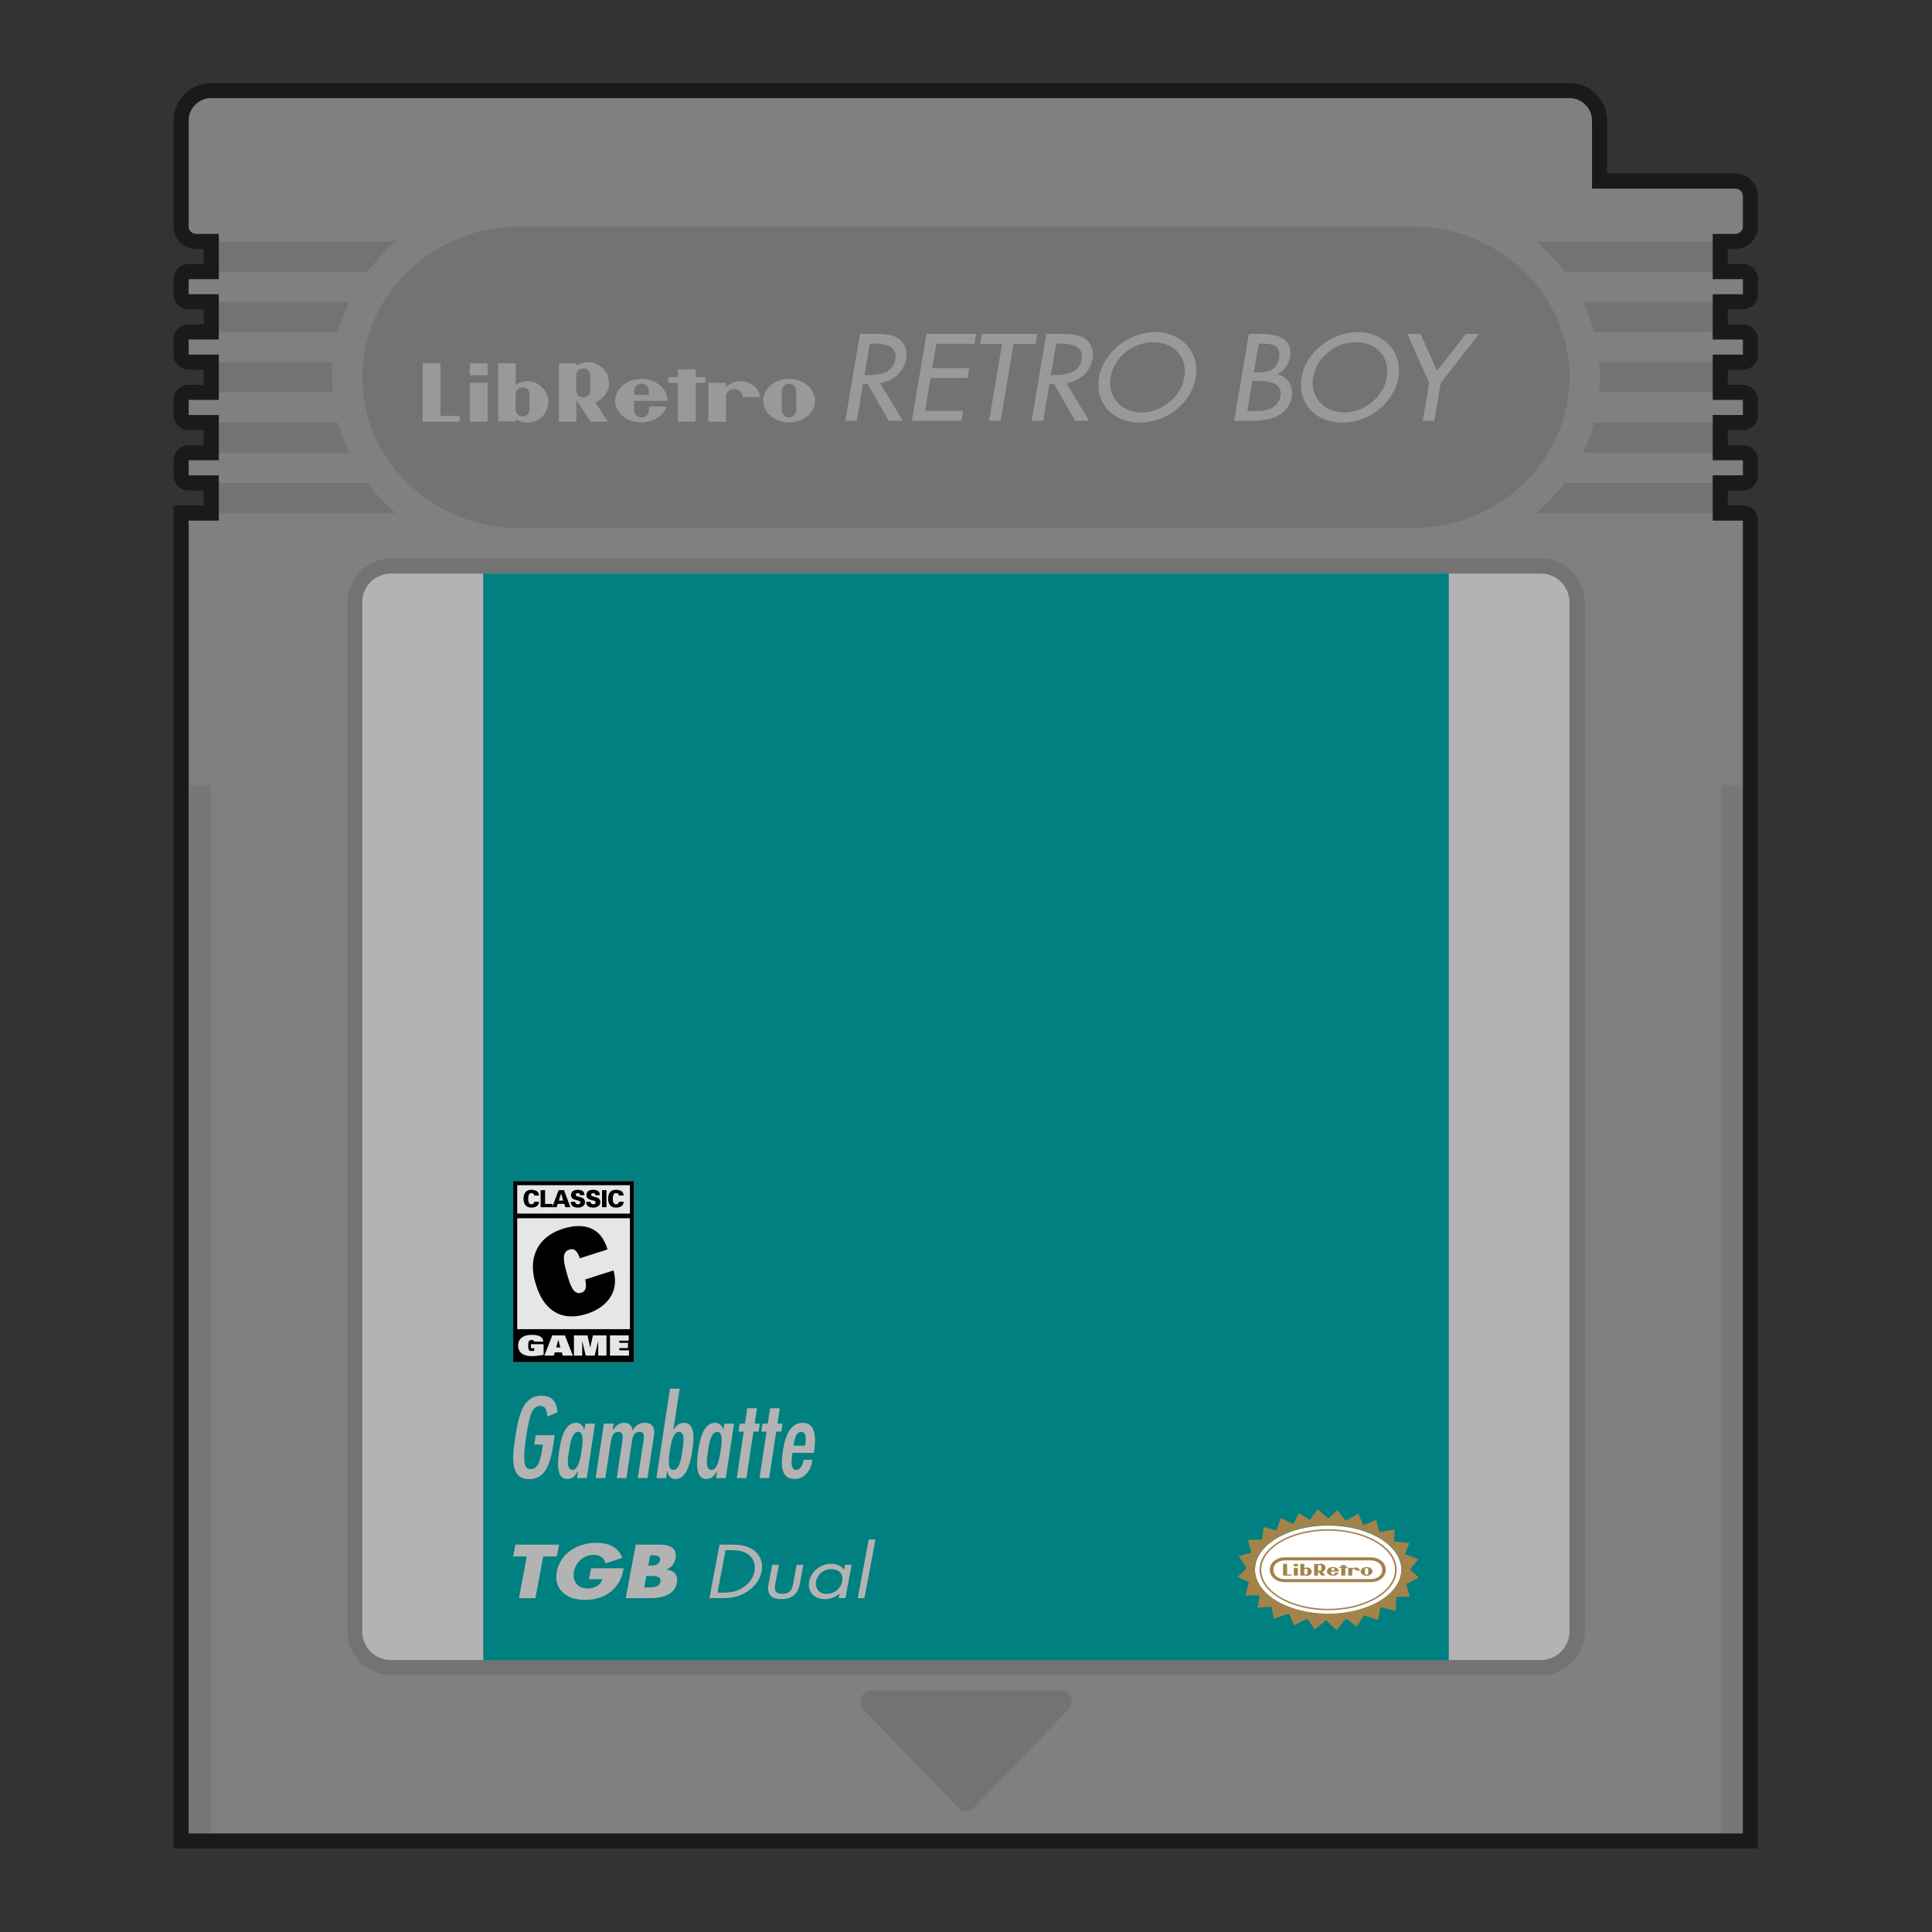 <svg xmlns="http://www.w3.org/2000/svg" xml:space="preserve" width="256" height="256" viewBox="0 0 341.333 341.333"><rect x="0" y="0" width="341.333" height="341.333" fill="#333333" stroke="none"/><path d="M0 0v4a2 2 0 0 1-2 2h-18v8a4 4 0 0 1-4 4h-180a4 4 0 0 1-4-4V0a2 2 0 0 1 2-2h2v-4h-3a1 1 0 0 1-1-1v-2a1 1 0 0 1 1-1h3v-4h-3a1 1 0 0 1-1-1v-2a1 1 0 0 1 1-1h3v-4h-3a1 1 0 0 1-1-1v-2a1 1 0 0 1 1-1h3v-4h-3a1 1 0 0 1-1-1v-2a1 1 0 0 1 1-1h3v-4h-4v-174a2 2 0 0 1 2-2H-2a2 2 0 0 1 2 2v173a1 1 0 0 1-1 1h-3v4h3a1 1 0 0 1 1 1v2a1 1 0 0 1-1 1h-3v4h3a1 1 0 0 1 1 1v2a1 1 0 0 1-1 1h-3v4h3a1 1 0 0 1 1 1v2a1 1 0 0 1-1 1h-3v4h3a1 1 0 0 1 1 1v2a1 1 0 0 1-1 1h-3v4h2a2 2 0 0 1 2 2" style="fill:gray;fill-opacity:1;fill-rule:nonzero;stroke:none" transform="matrix(1.333 0 0 -1.333 309.333 40)"/><path d="M0 0h118.095c11.572 0 20.953-8.954 20.953-20s-9.381-20-20.953-20H0c-11.572 0-20.952 8.954-20.952 20S-11.572 0 0 0" style="fill:#737373;fill-opacity:1;fill-rule:nonzero;stroke:none" transform="matrix(1.333 0 0 -1.333 91.937 40)"/><path d="m0 0-12.57-13.039a1.39 1.39 0 0 0-2.018 0L-27.158 0c-.899.933-.262 2.528 1.009 2.528h25.14C.262 2.528.899.933 0 0" style="fill:#737373;fill-opacity:1;fill-rule:nonzero;stroke:none" transform="matrix(1.333 0 0 -1.333 188.772 302.037)"/><path d="M0 0h-152.381c-3.203 0-5.809-2.597-5.809-5.789v-136.422c0-3.192 2.606-5.789 5.809-5.789H0c3.203 0 5.81 2.597 5.81 5.789V-5.789C5.81-2.597 3.203 0 0 0" style="fill:#737373;fill-opacity:1;fill-rule:nonzero;stroke:none" transform="matrix(1.333 0 0 -1.333 272.254 98.667)"/><path d="M0 0h152.381c2.104 0 3.809-1.697 3.809-3.789v-136.422c0-2.092-1.705-3.789-3.809-3.789H0c-2.104 0-3.81 1.697-3.81 3.789V-3.789C-3.81-1.697-2.104 0 0 0" style="fill:#b3b3b3;fill-opacity:1;fill-rule:nonzero;stroke:none" transform="matrix(1.333 0 0 -1.333 69.08 101.333)"/><path d="M255.956 293.333H85.377v-192h170.579Z" style="fill:teal;fill-opacity:1;fill-rule:nonzero;stroke:none;stroke-width:1.333"/><g style="fill:#999"><path d="M0 0h2.355v-1.038h1.273v-.765H2.355l.002-5.123H-.002L0-1.803h-1.279v.763H.002z" style="fill:#999;fill-opacity:1;fill-rule:nonzero;stroke:none" transform="matrix(1.333 0 0 -1.333 119.779 65.255)"/></g><path d="M83.004 67.647h3.137v6.844h-3.137zm-.007-3.452h3.144v2.104h-3.144z" style="fill:#999;fill-opacity:1;fill-rule:nonzero;stroke:none;stroke-width:1.333"/><g style="fill:#999"><path d="M0 0v.001l-.002-1.085c0-.819-.49-1.156-.962-1.156-.471 0-.963.337-.963 1.156V.021l.002 1.071c0 .815.492 1.15.961 1.15.47 0 .962-.335.962-1.15 0-.31 0-.885.002-1.091v.001zm-.945 2.878c-1.9 0-3.44-1.291-3.44-2.882 0-1.593 1.54-2.883 3.44-2.883s3.438 1.29 3.438 2.883c0 1.591-1.538 2.882-3.438 2.882" style="fill:#999;fill-opacity:1;fill-rule:nonzero;stroke:none" transform="matrix(1.333 0 0 -1.333 140.676 70.78)"/></g><g style="fill:#999"><path d="M0 0c0 .796.556.998.922.998.374 0 .923-.202.923-.998l-.002-.913.002-.915c0-.792-.549-1-.922-1-.367 0-.923.208-.923 1v.911zm-2.306 4.211v-7.72H.021l.002.296a2.87 2.87 0 0 1 2.708-.192c.211.098 1.609.758 1.609 2.546 0 1.354-1.296 2.835-2.991 2.687C.791 1.78.392 1.579.018 1.37v2.841z" style="fill:#999;fill-opacity:1;fill-rule:nonzero;stroke:none" transform="matrix(1.333 0 0 -1.333 91.09 69.79)"/></g><g style="fill:#999"><path d="M0 0a.96.96 0 0 0 .827.468H.826h.002-.001A.96.96 0 0 0 1.656 0c.148-.256.156-.557.152-1.007H-.156C-.16-.557-.15-.256 0 0m1.802-2.866c0-.94-.627-1.148-.974-1.148-.348 0-.984.208-.984 1.148l.002 1.059h4.432c0 1.593-1.558 2.913-3.472 2.913S-2.659-.185-2.659-1.778c0-1.591 1.552-2.881 3.465-2.881 1.588 0 2.929.893 3.339 2.105L1.8-2.556s.002-.021.002-.31" style="fill:#999;fill-opacity:1;fill-rule:nonzero;stroke:none" transform="matrix(1.333 0 0 -1.333 112.238 68.417)"/></g><g style="fill:#999"><path d="M0 0v6.994h-2.357V-.763H2.55V0Z" style="fill:#999;fill-opacity:1;fill-rule:nonzero;stroke:none" transform="matrix(1.333 0 0 -1.333 77.809 73.474)"/></g><g style="fill:#999"><path d="M0 0h2.306C2.068 1.657.495 2.137-.314 2.116a2.87 2.87 0 0 1-1.877-.776c-.002.127 0 .541 0 .541l-2.335-.002-.002-5.133h2.337L-2.193.117c0 .446.477.945 1.117.945C-.435 1.062 0 .563 0 .117Z" style="fill:#999;fill-opacity:1;fill-rule:nonzero;stroke:none" transform="matrix(1.333 0 0 -1.333 131.195 70.152)"/></g><g style="fill:#999"><path d="M0 0v.911c0 .792.556 1 .923 1 .373 0 .922-.208.922-1l-.002-.915.002-.913c0-.795-.549-.998-.923-.998-.366 0-.922.203-.922.998Zm4.34-.058c0 1.788-1.398 2.448-1.609 2.547a2.87 2.87 0 0 1-2.708-.193l-.002.297h-2.327v-7.72H.018v2.841l.03-.017L1.87-5.127h2.305L2.531-2.578c1.08.417 1.809 1.504 1.809 2.52" style="fill:#999;fill-opacity:1;fill-rule:nonzero;stroke:none" transform="matrix(1.333 0 0 -1.333 101.812 67.654)"/></g><g style="fill:#999"><path d="M0 0h.487c1.559 0 3.294.275 3.604 2.107.305 1.801-1.47 2.061-2.98 2.061H.705Zm5.063-6.061h-1.85L.432-1.191h-.634l-.823-4.87h-1.527L-.604 5.451h1.851c1.088 0 2.254-.015 3.14-.535.928-.564 1.329-1.648 1.143-2.748C5.251.519 3.85-.855 2.047-1.054Z" style="fill:#999;fill-opacity:1;fill-rule:nonzero;stroke:none" transform="matrix(1.333 0 0 -1.333 152.74 66.26)"/></g><g style="fill:#999"><path d="M0 0h6.576l-.222-1.313h-5.05L.76-4.534h4.902L5.44-5.847H.537l-.736-4.352h5.05l-.223-1.312h-6.575z" style="fill:#999;fill-opacity:1;fill-rule:nonzero;stroke:none" transform="matrix(1.333 0 0 -1.333 163.695 58.992)"/></g><g style="fill:#999"><path d="M0 0h-1.526L.198 10.199h-2.906l.222 1.312h7.339l-.222-1.312H1.725Z" style="fill:#999;fill-opacity:1;fill-rule:nonzero;stroke:none" transform="matrix(1.333 0 0 -1.333 176.78 74.34)"/></g><g style="fill:#999"><path d="M0 0h.487c1.559 0 3.294.275 3.604 2.107.305 1.801-1.47 2.061-2.98 2.061H.705Zm5.063-6.061h-1.85L.432-1.191h-.634l-.823-4.87h-1.526L-.604 5.451h1.851c1.088 0 2.254-.015 3.14-.535.928-.564 1.329-1.648 1.143-2.748C5.251.519 3.85-.855 2.047-1.054Z" style="fill:#999;fill-opacity:1;fill-rule:nonzero;stroke:none" transform="matrix(1.333 0 0 -1.333 185.662 66.26)"/></g><g style="fill:#999"><path d="M0 0c.428 2.534-1.226 4.657-4.1 4.657S-9.346 2.534-9.775 0c-.444-2.626 1.453-4.657 4.1-4.657S-.444-2.626 0 0m1.526 0C.948-3.42-2.362-6-5.902-6s-5.977 2.58-5.399 6c.558 3.298 3.921 6 7.429 6 3.506 0 5.956-2.702 5.398-6" style="fill:#999;fill-opacity:1;fill-rule:nonzero;stroke:none" transform="matrix(1.333 0 0 -1.333 209.24 66.667)"/></g><g style="fill:#999"><path d="M0 0h.39c1.445 0 2.676.275 2.955 1.924.274 1.618-.848 1.893-2.277 1.893H.646Zm-.867-5.13H.301c1.413 0 2.958.397 3.234 2.031.274 1.618-1.423 1.954-2.787 1.954h-.941Zm.203 10.229H.83c2.306 0 4.386-.565 3.947-3.16C4.635 1.1 3.983.122 3.093-.244l-.005-.031c1.403-.244 2.185-1.572 1.958-2.916-.39-2.305-2.639-3.221-4.799-3.221H-2.61Z" style="fill:#999;fill-opacity:1;fill-rule:nonzero;stroke:none" transform="matrix(1.333 0 0 -1.333 221.524 65.791)"/></g><g style="fill:#999"><path d="M0 0c.428 2.534-1.226 4.657-4.1 4.657S-9.346 2.534-9.775 0c-.444-2.626 1.453-4.657 4.101-4.657C-3.029-4.657-.444-2.626 0 0m1.526 0C.948-3.42-2.362-6-5.902-6s-5.977 2.58-5.399 6c.558 3.298 3.921 6 7.429 6 3.507 0 5.956-2.702 5.398-6" style="fill:#999;fill-opacity:1;fill-rule:nonzero;stroke:none" transform="matrix(1.333 0 0 -1.333 245.023 66.667)"/></g><g style="fill:#999"><path d="M0 0h1.753l2.172-4.916L7.76 0h1.755L4.421-6.504l-.848-5.007H2.048l.846 5.007z" style="fill:#999;fill-opacity:1;fill-rule:nonzero;stroke:none" transform="matrix(1.333 0 0 -1.333 248.647 58.992)"/></g><path d="M0 0c5.356 0 9.698-2.623 9.698-5.858S5.356-11.716 0-11.716s-9.698 2.623-9.698 5.858S-5.356 0 0 0" style="fill:#fff;fill-opacity:1;fill-rule:nonzero;stroke:none" transform="matrix(1.333 0 0 -1.333 234.65 269.523)"/><path d="M0 0c0 3.235-4.342 5.858-9.698 5.858-5.355 0-9.697-2.623-9.697-5.858s4.342-5.858 9.697-5.858C-4.342-5.858 0-3.235 0 0m1.155-.004 1.16-1.077-1.657-.863.466-1.668-1.784-.043-.122-1.817-1.988.475-.335-1.714-1.839.633-.959-1.511-1.437 1.078-1.252-1.532-1.38 1.3-1.507-1.214-.985 1.43-1.777-.908-.614 1.601-2.058-.703-.303 1.578-1.841-.1.275 1.607-1.883.007.44 1.755-1.46.712 1.162 1.145-1.043 1.592 1.697.466-.446 1.703 1.861.022.216 1.689 1.683-.484.558 1.646 1.7-.798.704 1.457 1.473-.888 1.035 1.385 1.392-1.206 1.229 1.102 1.078-1.39 1.684.939.667-1.534 1.693.694.435-1.6 2.006.309-.061-1.566 2.027-.19L.49 2.002l1.766-.656Z" style="fill:#a3834a;fill-opacity:1;fill-rule:nonzero;stroke:none" transform="matrix(1.333 0 0 -1.333 247.58 277.276)"/><path d="M0 0c0 2.856 3.976 5.179 8.864 5.179 4.887 0 8.864-2.323 8.864-5.179s-3.977-5.179-8.864-5.179S0-2.856 0 0m8.864-5.373c5.011 0 9.087 2.41 9.087 5.373s-4.076 5.373-9.087 5.373S-.224 2.963-.224 0s4.077-5.373 9.088-5.373" style="fill:#a3834a;fill-opacity:1;fill-rule:nonzero;stroke:none" transform="matrix(1.333 0 0 -1.333 222.831 277.333)"/><path d="M0 0h-11.348c-.958-.003-1.54.555-1.54 1.239 0 .685.586 1.238 1.54 1.24H0c.955-.002 1.54-.555 1.54-1.24S.958-.003 0 0m.005 2.883h-11.358c-1.202.002-2.01-.747-2.01-1.646s.806-1.639 2.011-1.64H.004c1.205.001 2.011.741 2.011 1.64S1.208 2.885.005 2.883" style="fill:#a3834a;fill-opacity:1;fill-rule:nonzero;stroke:none" transform="matrix(1.333 0 0 -1.333 242.15 278.987)"/><path d="M0 0h.537v-.208h.29v-.153h-.29v-1.027H0v1.027h-.291v.153H0Z" style="fill:#a3834a;fill-opacity:1;fill-rule:nonzero;stroke:none" transform="matrix(1.333 0 0 -1.333 236.966 276.516)"/><path d="M228.585 276.996h.715v1.37h-.715zm-.002-.692h.716v.421h-.716z" style="fill:#a3834a;fill-opacity:1;fill-rule:nonzero;stroke:none;stroke-width:1.333"/><path d="M0 0v-.217c0-.164-.112-.232-.22-.232-.107 0-.219.068-.219.232v.436c0 .163.112.23.219.23S0 .382 0 .219zm-.215.577c-.433 0-.784-.259-.784-.578s.351-.577.784-.577.783.258.783.577-.35.578-.783.578" style="fill:#a3834a;fill-opacity:1;fill-rule:nonzero;stroke:none" transform="matrix(1.333 0 0 -1.333 241.728 277.623)"/><path d="M0 0c0 .159.127.2.21.2C.295.2.42.159.42 0v-.366c0-.159-.125-.2-.21-.2-.083 0-.21.041-.21.2v.182zm-.525.844V-.703h.53v.059a.73.73 0 0 1 .617-.038c.049.019.367.152.367.51 0 .271-.295.568-.682.538A.8.8 0 0 1 .004.274v.57z" style="fill:#a3834a;fill-opacity:1;fill-rule:nonzero;stroke:none" transform="matrix(1.333 0 0 -1.333 230.427 277.425)"/><path d="M0 0a.23.23 0 0 0 .188.094h.001-.001A.23.23 0 0 0 .377 0c.034-.051.036-.112.035-.202h-.448c0 .09.002.151.036.202m.411-.574c0-.189-.143-.23-.222-.23s-.225.041-.225.23l.001.212h1.01c0 .319-.355.584-.791.584s-.79-.259-.79-.578.354-.577.79-.577c.362 0 .667.179.761.421H.41z" style="fill:#a3834a;fill-opacity:1;fill-rule:nonzero;stroke:none" transform="matrix(1.333 0 0 -1.333 235.247 277.15)"/><path d="M0 0v1.401h-.537V-.153H.581V0Z" style="fill:#a3834a;fill-opacity:1;fill-rule:nonzero;stroke:none" transform="matrix(1.333 0 0 -1.333 227.4 278.163)"/><path d="M0 0h.525C.471.332.113.428-.072.424A.7.7 0 0 1-.499.268v.109l-.532-.001-.001-1.028h.533L-.5.023c0 .09.109.19.255.19S0 .113 0 .023z" style="fill:#a3834a;fill-opacity:1;fill-rule:nonzero;stroke:none" transform="matrix(1.333 0 0 -1.333 239.568 277.497)"/><path d="M0 0v.183c0 .158.127.2.21.2.085 0 .21-.042.21-.2v-.367c0-.159-.125-.2-.21-.2-.083 0-.21.041-.21.2zm.989-.012c0 .359-.318.491-.367.511A.73.73 0 0 1 .005.46v.059h-.53v-1.546h.529v.569l.007-.003.415-.566h.526l-.375.51c.246.084.412.302.412.505" style="fill:#a3834a;fill-opacity:1;fill-rule:nonzero;stroke:none" transform="matrix(1.333 0 0 -1.333 232.871 276.997)"/><g style="fill:#b3b3b3;fill-opacity:1"><path d="m0 0-.026-.171C-.338-2.229-.599-5.829-3.34-5.829c-2.442 0-2.355 2.458-1.893 5.5.458 3.015 1.076 5.558 3.449 5.558 1.46 0 2.038-.771 2.175-2.2l-1.379-.557c-.029.714-.113 1.413-.959 1.413-1.118 0-1.443-1.599-1.838-4.199-.568-3.743-.033-4.171.567-4.171.559 0 1.186.084 1.576 2.656l.089.585h-1.145L-2.51 0Z" style="fill:#b3b3b3;fill-opacity:1;fill-rule:nonzero;stroke:none" transform="matrix(1.333 0 0 -1.333 97.988 253.561)"/></g><g style="fill:#b3b3b3;fill-opacity:1"><path d="M0 0c.087.571.436 2.515-.423 2.515C-1.378 2.515-1.562.586-1.65 0c-.092-.6-.494-2.529.461-2.529C-.329-2.529-.087-.571 0 0m-.449-2.686h-.027c-.355-.628-.691-1.042-1.427-1.042-1.596 0-1.222 2.643-1.044 3.814.182 1.199.592 3.628 2.215 3.628.6 0 .937-.385 1.089-.914h.027l.121.8h1.283L.692-3.614H-.59Z" style="fill:#b3b3b3;fill-opacity:1;fill-rule:nonzero;stroke:none" transform="matrix(1.333 0 0 -1.333 102.739 256.324)"/></g><g style="fill:#b3b3b3;fill-opacity:1"><path d="M0 0h.027c.351.599.848.999 1.502.999.615 0 1.049-.371 1.09-.999h.027c.368.628.875.999 1.571.999 1.214 0 1.395-.785 1.249-1.742l-.848-5.586H3.336l.768 5.058c.08.528.094 1.071-.533 1.071-.914 0-.955-.9-1.053-1.544l-.697-4.585H.54l.743 4.899C1.357-.857 1.47-.2.734-.2c-.805 0-.892-.93-1.012-1.544l-.697-4.585h-1.282L-1.161.885H.134z" style="fill:#b3b3b3;fill-opacity:1;fill-rule:nonzero;stroke:none" transform="matrix(1.333 0 0 -1.333 108.238 252.704)"/></g><g style="fill:#b3b3b3;fill-opacity:1"><path d="M0 0c.089.586.491 2.515-.464 2.515-.86 0-1.1-1.944-1.186-2.515-.087-.571-.437-2.514.42-2.529C-.273-2.514-.089-.585 0 0m-1.64 8.243h1.282L-1.185 2.8h.028c.344.557.712.914 1.366.914 1.624 0 1.296-2.429 1.114-3.628C1.144-1.085.716-3.728-.88-3.728c-.737 0-.947.414-1.11 1.042h-.028l-.14-.928h-1.283z" style="fill:#b3b3b3;fill-opacity:1;fill-rule:nonzero;stroke:none" transform="matrix(1.333 0 0 -1.333 120.553 256.324)"/></g><g style="fill:#b3b3b3;fill-opacity:1"><path d="M0 0c.087.571.436 2.515-.423 2.515C-1.377 2.515-1.562.586-1.65 0c-.092-.6-.494-2.529.462-2.529C-.329-2.529-.087-.571 0 0m-.449-2.686h-.026c-.356-.628-.691-1.042-1.428-1.042-1.596 0-1.221 2.643-1.044 3.814.183 1.199.592 3.628 2.215 3.628.601 0 .937-.385 1.09-.914h.026l.122.8h1.282L.693-3.614H-.59Z" style="fill:#b3b3b3;fill-opacity:1;fill-rule:nonzero;stroke:none" transform="matrix(1.333 0 0 -1.333 127.303 256.324)"/></g><g style="fill:#b3b3b3;fill-opacity:1"><path d="m0 0-.311-2.043h.683L.211-3.1h-.682l-.935-6.157h-1.282l.935 6.157h-.696l.161 1.057h.695L-1.283 0Z" style="fill:#b3b3b3;fill-opacity:1;fill-rule:nonzero;stroke:none" transform="matrix(1.333 0 0 -1.333 133.743 248.8)"/></g><g style="fill:#b3b3b3;fill-opacity:1"><path d="m0 0-.311-2.043h.683L.211-3.1h-.682l-.935-6.157h-1.282l.935 6.157h-.696l.161 1.057h.695L-1.283 0Z" style="fill:#b3b3b3;fill-opacity:1;fill-rule:nonzero;stroke:none" transform="matrix(1.333 0 0 -1.333 137.764 248.8)"/></g><g style="fill:#b3b3b3;fill-opacity:1"><path d="M0 0c.084.557.278 1.829-.5 1.829-.805 0-.944-1.272-1.028-1.829Zm-1.674-.957c-.091-.601-.37-2.258.462-2.258.682 0 .924.786 1.009 1.343H.984C.782-3.2.039-4.415-1.407-4.415c-1.924 0-1.776 2.143-1.544 3.672.224 1.471.736 3.771 2.633 3.771 1.868 0 1.74-2.286 1.514-3.771l-.032-.214Z" style="fill:#b3b3b3;fill-opacity:1;fill-rule:nonzero;stroke:none" transform="matrix(1.333 0 0 -1.333 142.238 255.409)"/></g><g style="fill:#b3b3b3;fill-opacity:1"><path d="M0 0h-2.181l1.041 5.534h-1.802l.294 1.562h5.784l-.294-1.562H1.04Z" style="fill:#b3b3b3;fill-opacity:1;fill-rule:nonzero;stroke:none" transform="matrix(1.333 0 0 -1.333 94.59 282.353)"/></g><g style="fill:#b3b3b3;fill-opacity:1"><path d="M0 0c-.217-1.035-.472-1.92-1.384-2.804-1.005-.97-2.32-1.393-3.721-1.393-2.637 0-4.187 1.515-3.768 3.746.433 2.306 2.565 3.821 5.268 3.821 1.724 0 2.935-.659 3.409-1.986L-2.403.65c-.173.677-.722 1.129-1.601 1.129-1.435 0-2.398-1.157-2.601-2.24-.208-1.101.361-2.221 1.796-2.221.945 0 1.746.414 1.989 1.233H-4.6L-4.327 0Z" style="fill:#b3b3b3;fill-opacity:1;fill-rule:nonzero;stroke:none" transform="matrix(1.333 0 0 -1.333 110.197 277.07)"/></g><g style="fill:#b3b3b3;fill-opacity:1"><path d="M0 0h.245C.823 0 1.44.084 1.553.687c.122.65-.549.687-1.139.687H.259Zm-.545-2.899h.278c.646 0 1.73-.028 1.877.753.161.856-.934.772-1.646.772h-.222zM-2.99-4.311l1.333 7.097h3.115c1.491 0 2.4-.49 2.146-1.845-.121-.64-.463-1.158-1.196-1.449l-.004-.019c1.177-.132 1.559-.819 1.374-1.807-.28-1.487-1.874-1.977-3.409-1.977Z" style="fill:#b3b3b3;fill-opacity:1;fill-rule:nonzero;stroke:none" transform="matrix(1.333 0 0 -1.333 114.533 276.605)"/></g><g style="fill:#b3b3b3;fill-opacity:1"><path d="M0 0c1.023 0 1.902.123 2.785.734.793.546 1.288 1.289 1.437 2.08.152.809-.068 1.591-.69 2.127-.661.574-1.485.687-2.475.687H.379L-.679 0Zm-.418 6.362h1.58c1.257 0 2.254-.141 3.11-.856.826-.696 1.08-1.647.883-2.701C4.96 1.77 4.343.857 3.289.16 2.147-.593 1.119-.734-.194-.734h-1.558z" style="fill:#b3b3b3;fill-opacity:1;fill-rule:nonzero;stroke:none" transform="matrix(1.333 0 0 -1.333 127.676 281.374)"/></g><g style="fill:#b3b3b3;fill-opacity:1"><path d="M0 0c-.139-.744-.159-1.384.919-1.384s1.3.64 1.44 1.384l.463 2.465h.89l-.479-2.55C3.012-1.261 2.335-2.081.789-2.081s-1.916.82-1.695 1.996l.48 2.55h.89z" style="fill:#b3b3b3;fill-opacity:1;fill-rule:nonzero;stroke:none" transform="matrix(1.333 0 0 -1.333 136.99 279.742)"/></g><g style="fill:#b3b3b3;fill-opacity:1"><path d="M0 0c-.163-.865.284-1.684 1.397-1.684 1.146 0 1.893.781 2.06 1.675.167.885-.355 1.6-1.456 1.6C.966 1.591.156.828 0 0m3.88-2.258h-.889l.114.611h-.022a2.84 2.84 0 0 0-1.94-.734c-1.535 0-2.296 1.101-2.066 2.325.237 1.261 1.386 2.344 2.955 2.344.712 0 1.304-.283 1.649-.754h.023l.118.631h.89z" style="fill:#b3b3b3;fill-opacity:1;fill-rule:nonzero;stroke:none" transform="matrix(1.333 0 0 -1.333 144.19 279.342)"/></g><g style="fill:#b3b3b3;fill-opacity:1"><path d="M0 0h-.889L.57 7.765h.89z" style="fill:#b3b3b3;fill-opacity:1;fill-rule:nonzero;stroke:none" transform="matrix(1.333 0 0 -1.333 152.72 282.353)"/></g><path d="M0 0v-4h16.095A23 23 0 0 0 16-2c0 .674.038 1.34.095 2z" style="fill:#737373;fill-opacity:1;fill-rule:nonzero;stroke:none" transform="matrix(1.333 0 0 -1.333 37.333 64)"/><path d="M0 0a24.6 24.6 0 0 0 3.763 4h-24.474V0Z" style="fill:#737373;fill-opacity:1;fill-rule:nonzero;stroke:none" transform="matrix(1.333 0 0 -1.333 64.949 48)"/><path d="M0 0h18.275a23 23 0 0 0-1.476 4H0Z" style="fill:#737373;fill-opacity:1;fill-rule:nonzero;stroke:none" transform="matrix(1.333 0 0 -1.333 37.333 80)"/><path d="M0 0h16.799a23 23 0 0 0 1.476 4H0Z" style="fill:#737373;fill-opacity:1;fill-rule:nonzero;stroke:none" transform="matrix(1.333 0 0 -1.333 37.333 58.667)"/><path d="M0 0h-20.711v-4H3.763A24.6 24.6 0 0 0 0 0" style="fill:#737373;fill-opacity:1;fill-rule:nonzero;stroke:none" transform="matrix(1.333 0 0 -1.333 64.949 85.333)"/><path d="M0 0c.057-.66.095-1.326.095-2S.057-3.34 0-4h16.095v4z" style="fill:#737373;fill-opacity:1;fill-rule:nonzero;stroke:none" transform="matrix(1.333 0 0 -1.333 282.54 64)"/><path d="M0 0h20.711v4H-3.763A24.6 24.6 0 0 0 0 0" style="fill:#737373;fill-opacity:1;fill-rule:nonzero;stroke:none" transform="matrix(1.333 0 0 -1.333 276.385 48)"/><path d="M0 0h-16.799a23 23 0 0 0-1.476-4H0Z" style="fill:#737373;fill-opacity:1;fill-rule:nonzero;stroke:none" transform="matrix(1.333 0 0 -1.333 304 74.667)"/><path d="M0 0a24.6 24.6 0 0 0-3.763-4h24.474v4Z" style="fill:#737373;fill-opacity:1;fill-rule:nonzero;stroke:none" transform="matrix(1.333 0 0 -1.333 276.385 85.333)"/><path d="M0 0a23 23 0 0 0 1.475-4h16.8v4z" style="fill:#737373;fill-opacity:1;fill-rule:nonzero;stroke:none" transform="matrix(1.333 0 0 -1.333 279.634 53.333)"/><path d="M37.333 325.333H32V138.667h5.333zm272 0H304V138.667h5.333z" style="fill:#777;fill-opacity:1;fill-rule:nonzero;stroke:none;stroke-width:1.333"/><path d="M112 240.666H90.667v-32H112z" style="fill:#e6e6e6;fill-opacity:1;fill-rule:nonzero;stroke:none;stroke-width:1.333"/><path d="M91.378 209.398h19.91v5.014h-19.91Zm19.912 25.427H91.379v-19.59h19.91zm-20.623-26.159v32H112v-32z" style="fill:#000;fill-opacity:1;fill-rule:nonzero;stroke:none;stroke-width:1.333"/><path d="M93.798 237.489h2.241v1.867a11 11 0 0 1-2.169.237c-1.567 0-2.332-.785-2.332-1.877s.765-1.878 2.38-1.878c1.339 0 2.037.362 2.055 1.196h-1.615a.27.27 0 0 0-.132-.232.56.56 0 0 0-.283-.064c-.26 0-.428.108-.513.252-.084.143-.108.494-.108.795 0 .345.036.583.115.697.102.148.27.212.493.212.163 0 .32-.02.459-.074v-.43h-.59zm5.202.568-.344-1.344h-.012l-.378 1.344zm-1.428-2.124h2.235l1.399 3.567h-1.784l-.168-.574h-1.248l-.175.574h-1.65zm8.118 1.017h-.011l-.615 2.55h-1.579l-.614-2.55h-.012v2.55H101.4v-3.567h2.392l.476 2.124h.012l.476-2.124h2.392v3.567h-1.458zm2.077-1.017h3.308v.93h-1.658v.38h1.531v.927h-1.53v.4h1.71v.93h-3.361z" style="fill:#e6e6e6;fill-opacity:1;fill-rule:nonzero;stroke:none;stroke-width:1.333"/><path d="M94.394 211.217c-.02-.272-.214-.427-.536-.427-.454 0-.536.564-.536 1.016 0 .439.09.956.536.956.33 0 .52-.154.536-.442h.828c.012.76-.675 1.028-1.364 1.028-.888 0-1.366-.564-1.366-1.575s.478-1.559 1.366-1.567c.69 0 1.376.25 1.364 1.01zm1.122 2.068v-3.016h.789v2.43h1.29v.586z" style="fill:#000;fill-opacity:1;fill-rule:nonzero;stroke:none;stroke-width:1.333"/><path d="m99.5 212.11-.362-1.252h-.012l-.387 1.253zm-1.936 1.174 1.124-3.016h.962l1.124 3.016h-.891l-.19-.588h-1.155l-.186.588zm4.9-2.13a.33.33 0 0 0-.102-.268.44.44 0 0 0-.304-.096c-.182 0-.34.126-.34.276 0 .222.253.294.462.35.478.132 1.17.18 1.17.996 0 .634-.59.936-1.248.936-.663 0-1.247-.206-1.26-1.024h.79c-.004.284.194.438.478.438.18 0 .413-.1.413-.3 0-.41-.584-.322-1.203-.61-.288-.134-.43-.41-.43-.735.032-.715.624-.91 1.22-.91.586 0 1.19.22 1.144.947zm2.711 0a.33.33 0 0 0-.103-.268c-.066-.061-.169-.096-.304-.096-.181 0-.338.126-.338.276 0 .222.252.294.461.35.477.132 1.17.18 1.17.996 0 .634-.59.936-1.249.936-.662 0-1.246-.206-1.258-1.024h.789c-.004.284.193.438.477.438.182 0 .414-.1.414-.3 0-.41-.584-.322-1.203-.61-.288-.134-.43-.41-.43-.735.031-.715.623-.91 1.22-.91.586 0 1.19.22 1.143.947zm1.185-.885h.79v3.016h-.79zm2.986.948c-.02-.272-.213-.427-.536-.427-.455 0-.537.564-.537 1.016 0 .439.09.956.537.956.33 0 .52-.154.536-.442h.828c.012.76-.675 1.028-1.364 1.028-.888 0-1.365-.564-1.365-1.575s.477-1.559 1.365-1.567c.69 0 1.376.25 1.364 1.01zm-.965 13.24c1.118 3.932-1.36 6.596-4.698 7.661-4.72 1.506-7.767-.842-9.054-5.366-1.393-4.404.252-8.204 4.804-9.656 3.395-1.083 6.684-.536 7.892 3.646l-4.886 1.56c-.536-1.597-1.186-1.736-1.838-1.528-1.381.44-1.084 1.984-.433 4.276.617 2.174 1.19 3.758 2.533 3.33.69-.22 1.034-.803.682-2.328z" style="fill:#000;fill-opacity:1;fill-rule:nonzero;stroke:none;stroke-width:1.333"/><path d="M28 12a4 4 0 0 0-4 4v14a2 2 0 0 0 2 2h2v4h-3a1 1 0 0 0-1 1v2a1 1 0 0 0 1 1h3v4h-3a1 1 0 0 0-1 1v2a1 1 0 0 0 1 1h3v4h-3a1 1 0 0 0-1 1v2a1 1 0 0 0 1 1h3v4h-3a1 1 0 0 0-1 1v2a1 1 0 0 0 1 1h3v4h-4v176h208V69a1 1 0 0 0-1-1h-3v-4h3a1 1 0 0 0 1-1v-2a1 1 0 0 0-1-1h-3v-4h3a1 1 0 0 0 1-1v-2a1 1 0 0 0-1-1h-3v-4h3a1 1 0 0 0 1-1v-2a1 1 0 0 0-1-1h-3v-4h3a1 1 0 0 0 1-1v-2a1 1 0 0 0-1-1h-3v-4h2a2 2 0 0 0 2-2v-4a2 2 0 0 0-2-2h-18v-8a4 4 0 0 0-4-4z" style="fill:none;fill-opacity:1;fill-rule:nonzero;stroke:#1a1a1a;stroke-width:2;stroke-miterlimit:4;stroke-dasharray:none" transform="scale(1.333)"/></svg>
